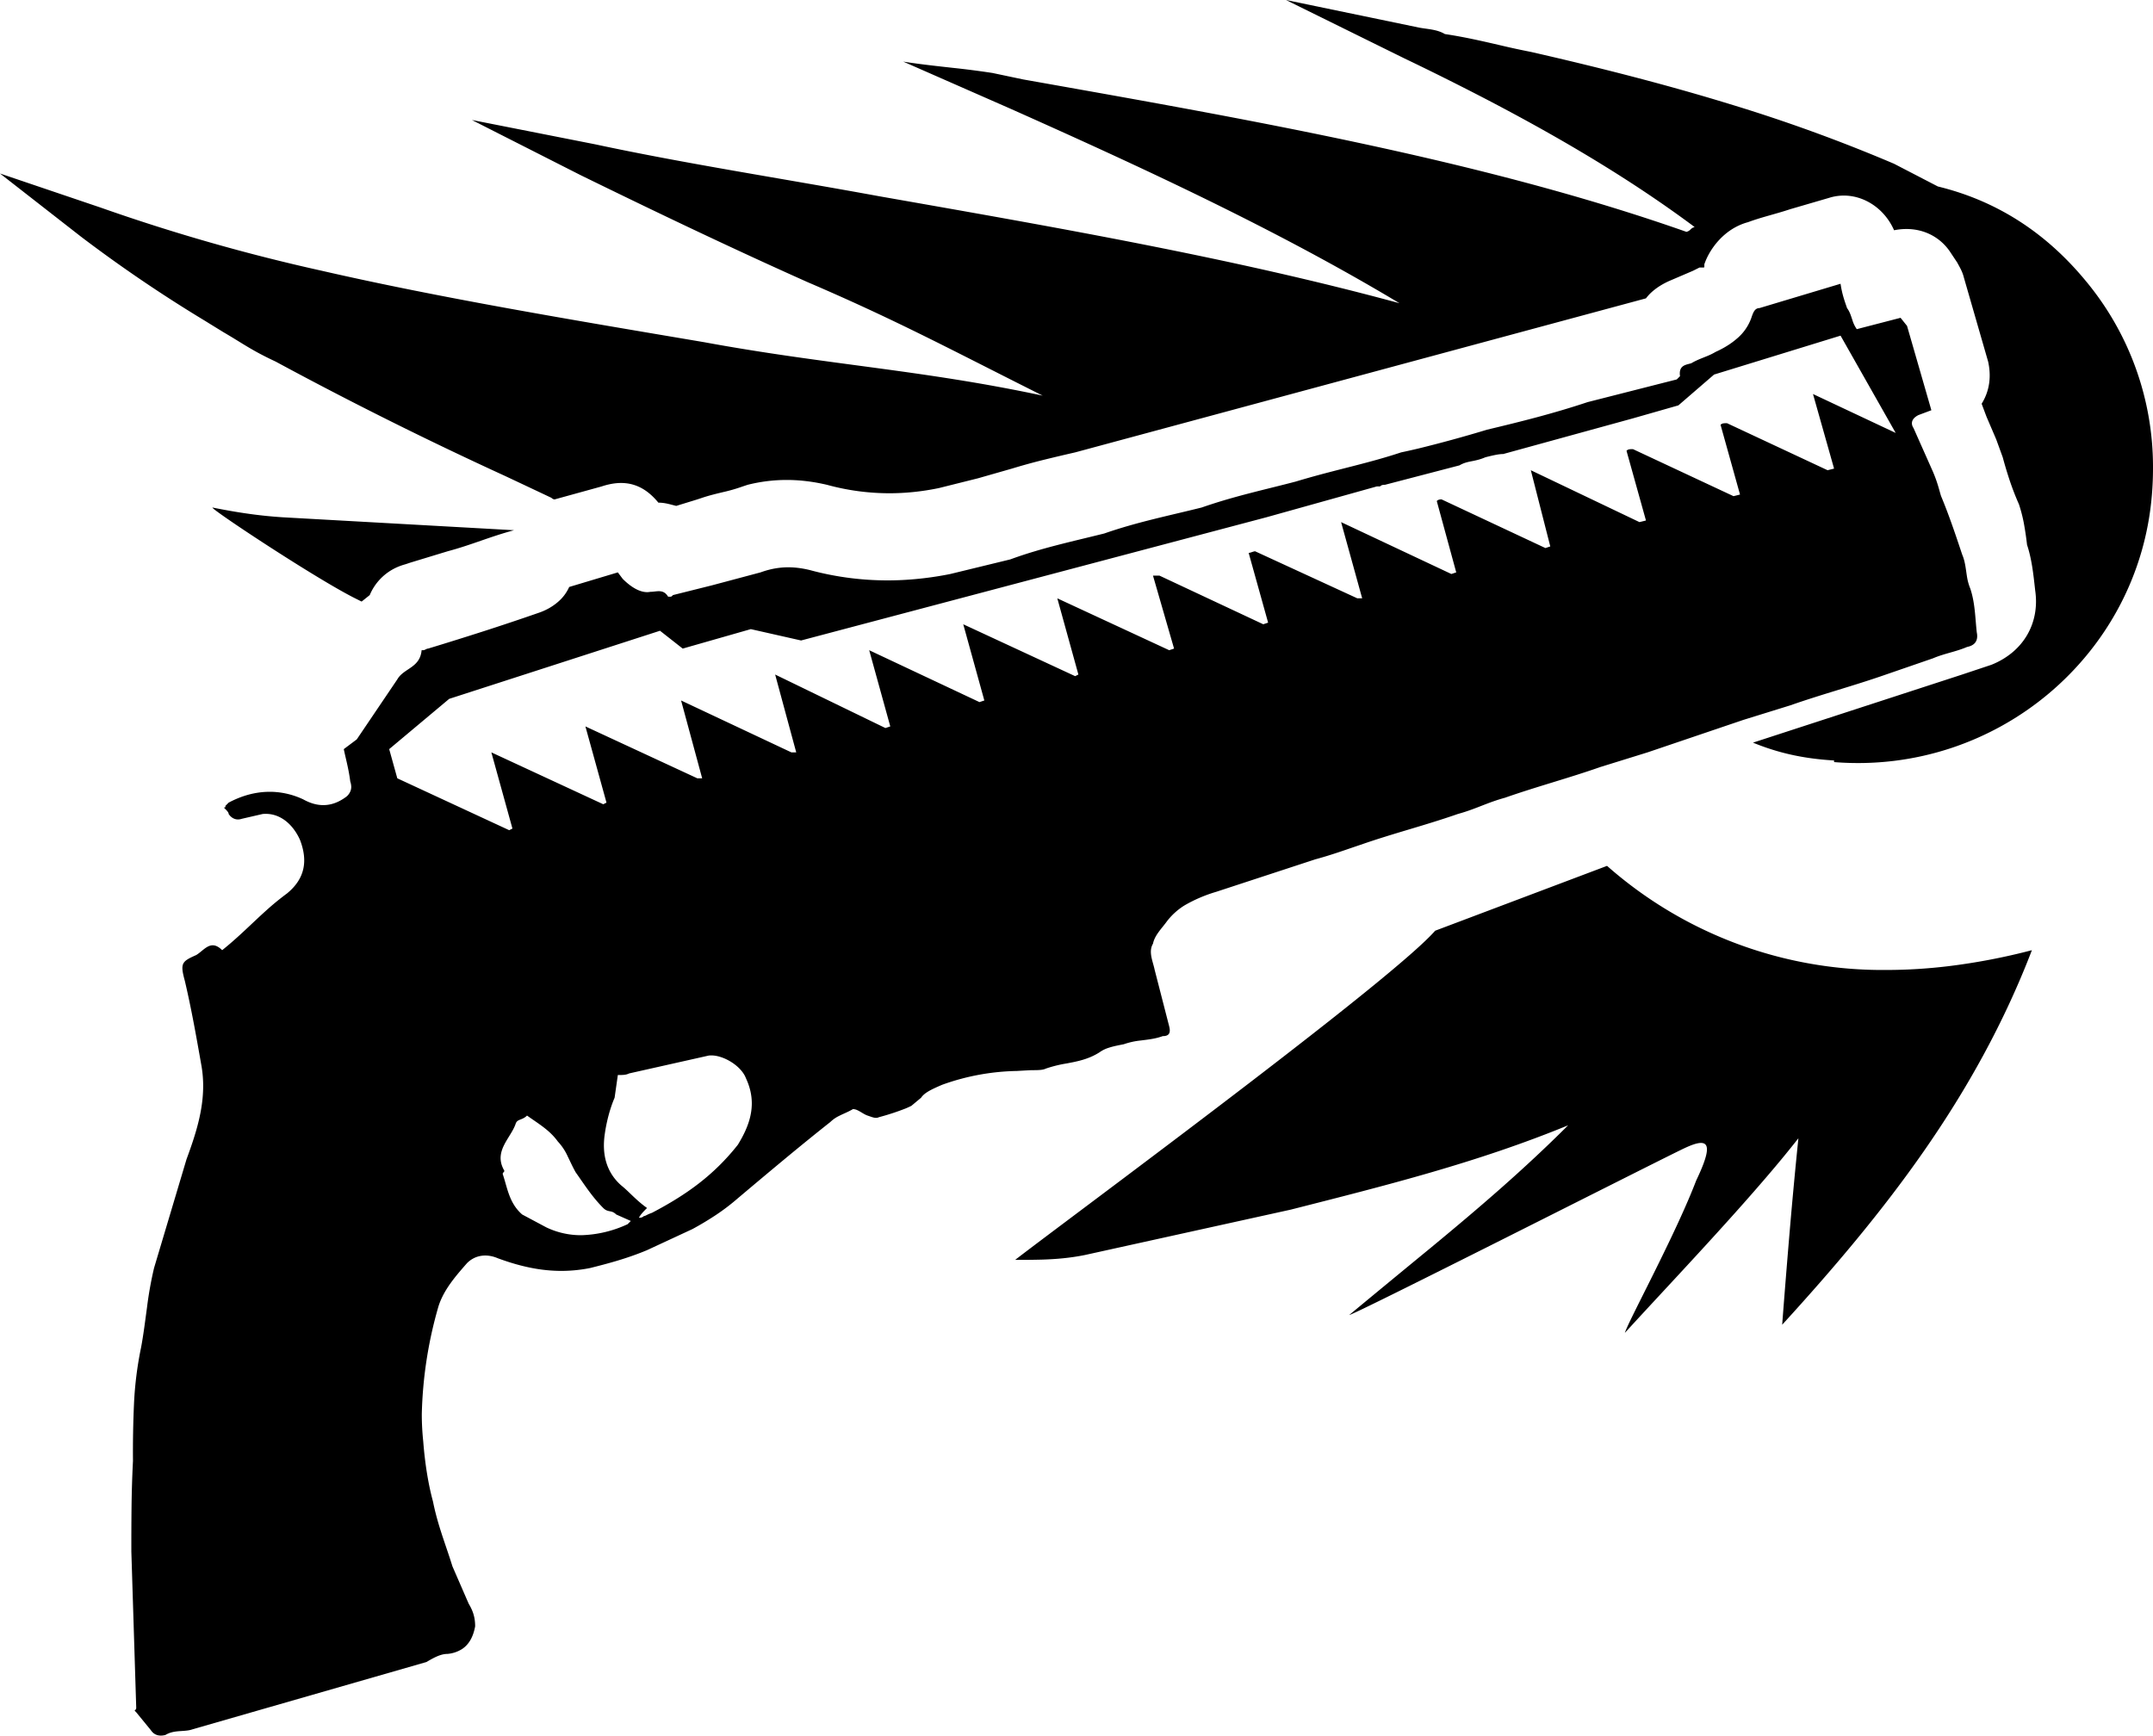 <svg width="132.767" height="107.037" viewBox="0 0 132.767 107.037"><g id="golden_gun" fill-rule="evenodd"><title>golden_gun</title><path unicode="E123" d="M 119.5 11.5 L 116.8 10.1 A 99.832 99.832 0 0 0 106.688 6.425 C 103.025 5.3 99 4.25 94.4 3.2 A 45.732 45.732 0 0 1 92.547 2.799 C 91.483 2.553 90.35 2.287 89.1 2.1 C 88.6 1.8 88 1.8 87.5 1.7 L 79.3 0 L 86.6 3.6 A 173.736 173.736 0 0 1 91.398 5.99 C 95.605 8.172 99.179 10.28 102.315 12.437 A 71.401 71.401 0 0 1 104.5 14 A 0.954 0.954 0 0 0 104.431 14.026 C 104.233 14.109 104.266 14.193 104.063 14.277 A 0.973 0.973 0 0 1 104 14.3 C 92.75 10.34 80.042 7.919 67.334 5.652 A 4052.192 4052.192 0 0 0 63.1 4.9 L 61.2 4.5 A 53.048 53.048 0 0 0 58.788 4.188 C 57.831 4.081 56.88 3.98 55.878 3.828 A 34.065 34.065 0 0 1 55.7 3.8 L 62.3 6.7 C 70.6 10.4 78.8 14.2 86.3 18.7 C 76 15.9 65 14 54.2 12.1 C 48.2 11 42.3 10.1 36.7 8.9 L 29.1 7.4 L 35.8 10.8 C 40.5 13.1 45.1 15.3 49.8 17.4 A 141.397 141.397 0 0 1 52.468 18.575 C 56.632 20.462 59.809 22.154 64.3 24.4 C 56.8 22.8 51 22.5 43.4 21.1 C 35.155 19.706 27.204 18.385 19.814 16.692 A 117.393 117.393 0 0 1 6.2 12.8 L 0 10.7 L 5 14.6 A 87.474 87.474 0 0 0 12.643 19.787 A 283.029 283.029 0 0 0 13.8 20.5 C 15 21.2 15.5 21.6 17 22.3 A 240.307 240.307 0 0 0 31.15 29.356 A 1429.588 1429.588 0 0 1 34 30.7 C 34.086 30.786 34.172 30.798 34.195 30.8 A 0.083 0.083 0 0 0 34.2 30.8 L 37.1 30 A 4.47 4.47 0 0 1 37.646 29.854 C 38.873 29.611 39.813 30.038 40.6 31 C 40.9 31 41.144 31.056 41.416 31.127 A 34.565 34.565 0 0 0 41.7 31.2 L 43 30.8 L 43.3 30.7 C 43.75 30.55 44.175 30.45 44.588 30.35 A 10.317 10.317 0 0 0 45.8 30 L 46.1 29.9 A 9.887 9.887 0 0 1 48.513 29.6 C 49.223 29.6 49.944 29.677 50.682 29.83 A 12.215 12.215 0 0 1 51 29.9 A 14.551 14.551 0 0 0 54.844 30.42 C 55.844 30.42 56.863 30.316 57.9 30.1 L 60.3 29.5 L 62.4 28.9 A 37.731 37.731 0 0 1 64.35 28.362 A 110.079 110.079 0 0 1 66.3 27.9 L 101.5 18.4 A 2.812 2.812 0 0 1 101.911 17.964 C 102.07 17.827 102.255 17.694 102.465 17.57 A 4.684 4.684 0 0 1 103 17.3 L 104.4 16.7 L 104.8 16.5 L 105 16.5 A 1.701 1.701 0 0 0 105.033 16.5 C 105.097 16.499 105.1 16.489 105.1 16.412 A 6.453 6.453 0 0 0 105.1 16.4 L 105.1 16.3 C 105.4 15.4 106.3 14.1 107.8 13.7 C 108.6 13.4 109.5 13.2 110.4 12.9 L 112.8 12.2 C 114.4 11.7 116.1 12.6 116.8 14.2 A 3.93 3.93 0 0 1 117.397 14.127 C 118.074 14.097 118.695 14.254 119.218 14.557 A 3.161 3.161 0 0 1 120.3 15.6 L 120.7 16.2 A 1.753 1.753 0 0 0 120.702 16.204 A 1.842 1.842 0 0 0 120.704 16.209 C 120.706 16.212 120.707 16.215 120.709 16.217 C 120.81 16.414 120.99 16.693 121.089 17.058 A 2.123 2.123 0 0 1 121.1 17.1 L 122.6 22.3 C 122.798 23.19 122.702 24.081 122.216 24.874 A 3.392 3.392 0 0 1 122.2 24.9 L 122.5 25.7 L 123.1 27.1 L 123.5 28.2 A 26.16 26.16 0 0 0 123.9 29.54 A 16.756 16.756 0 0 0 124.5 31.1 A 9.073 9.073 0 0 1 124.796 32.232 A 19.574 19.574 0 0 1 125 33.6 C 125.291 34.472 125.394 35.438 125.491 36.315 A 164.234 164.234 0 0 0 125.5 36.4 C 125.8 38.4 124.8 40.2 122.8 41 L 121 41.6 L 108.1 45.8 A 14.442 14.442 0 0 0 109.826 46.388 C 110.912 46.683 111.984 46.834 113.1 46.9 L 113.1 47 C 123.1 47.8 131.9 40.4 132.7 30.5 A 19.266 19.266 0 0 0 132.767 28.9 A 17.932 17.932 0 0 0 128.6 17.3 C 126.2 14.4 123.2 12.4 119.5 11.5 Z M 72.1 63.3 L 71.2 59.8 C 71.102 59.308 70.81 58.719 71.086 58.224 A 0.895 0.895 0 0 1 71.1 58.2 C 71.2 57.7 71.6 57.3 71.9 56.9 A 4.041 4.041 0 0 1 73.034 55.844 A 8.884 8.884 0 0 1 75 55 L 81.1 53 A 24.781 24.781 0 0 0 81.783 52.803 C 82.555 52.569 83.197 52.334 83.9 52.1 C 85.9 51.4 87.9 50.9 89.9 50.2 A 10.326 10.326 0 0 0 90.573 49.991 C 91.325 49.73 91.941 49.434 92.8 49.2 C 94.8 48.5 96.7 48 98.7 47.3 L 101.6 46.4 L 107.5 44.4 L 110.4 43.5 C 112.4 42.8 114.3 42.3 116.3 41.6 L 119.2 40.6 C 119.9 40.3 120.6 40.2 121.3 39.9 C 121.762 39.808 121.968 39.544 121.918 39.11 A 1.366 1.366 0 0 0 121.9 39 C 121.802 38.121 121.8 37.242 121.521 36.363 A 4.784 4.784 0 0 0 121.5 36.3 A 3.256 3.256 0 0 1 121.29 35.521 C 121.225 35.119 121.194 34.717 121.046 34.315 A 2.425 2.425 0 0 0 121 34.2 C 120.6 33 120.2 31.8 119.7 30.6 C 119.6 30.3 119.5 29.8 119.2 29.1 L 118 26.4 C 117.83 26.145 117.877 25.89 118.141 25.696 A 1.102 1.102 0 0 1 118.3 25.6 L 119.1 25.3 L 117.6 20.1 L 117.2 19.6 L 114.5 20.3 A 1.956 1.956 0 0 1 114.228 19.734 C 114.143 19.482 114.069 19.225 113.9 19 A 4.695 4.695 0 0 0 113.898 18.993 C 113.797 18.692 113.599 18.195 113.5 17.5 L 108.5 19 C 108.308 19 108.197 19.123 108.117 19.291 A 2.691 2.691 0 0 0 108 19.6 A 2.966 2.966 0 0 1 107.092 20.897 C 106.791 21.158 106.433 21.389 106.029 21.591 A 6.847 6.847 0 0 1 105.8 21.7 A 3.968 3.968 0 0 1 105.284 21.955 C 104.988 22.079 104.691 22.182 104.394 22.346 A 3.074 3.074 0 0 0 104.3 22.4 A 1.542 1.542 0 0 1 104.211 22.426 C 103.916 22.505 103.522 22.564 103.596 23.171 A 1.461 1.461 0 0 0 103.6 23.2 L 103.4 23.4 L 97.9 24.8 C 95.8 25.5 93.8 26 91.7 26.5 A 80.862 80.862 0 0 1 87.449 27.665 A 42.783 42.783 0 0 1 86.4 27.9 C 84.497 28.534 82.594 28.922 80.542 29.511 A 41.061 41.061 0 0 0 79.9 29.7 C 78.178 30.153 76.456 30.524 74.66 31.111 A 28.082 28.082 0 0 0 74.1 31.3 C 72.1 31.8 70.1 32.2 68.1 32.9 C 66.1 33.4 64.2 33.8 62.3 34.5 L 58.6 35.4 A 19.998 19.998 0 0 1 55.452 35.78 C 55.208 35.789 54.967 35.794 54.726 35.794 A 18.33 18.33 0 0 1 50.1 35.2 A 5.992 5.992 0 0 0 49.037 35.005 C 48.329 34.944 47.637 35.032 46.9 35.3 L 43.9 36.1 L 41.5 36.7 A 11.548 11.548 0 0 1 41.482 36.718 C 41.4 36.8 41.394 36.8 41.3 36.8 L 41.2 36.8 A 0.904 0.904 0 0 0 41.095 36.656 C 40.881 36.421 40.628 36.451 40.366 36.48 A 2.382 2.382 0 0 1 40.1 36.5 A 0.993 0.993 0 0 1 39.905 36.519 C 39.462 36.519 38.956 36.242 38.449 35.748 A 4.987 4.987 0 0 1 38.4 35.7 L 38.1 35.3 L 35.1 36.2 A 2.603 2.603 0 0 1 34.39 37.137 C 34.062 37.418 33.657 37.648 33.2 37.8 A 155.064 155.064 0 0 1 29.8 38.938 A 218.159 218.159 0 0 1 26.4 40 A 0.231 0.231 0 0 0 26.313 40.02 C 26.26 40.042 26.207 40.076 26.154 40.091 A 0.191 0.191 0 0 1 26.1 40.1 L 26 40.1 C 25.904 41.153 24.983 41.198 24.554 41.814 A 1.136 1.136 0 0 0 24.5 41.9 L 22 45.6 L 21.2 46.2 A 11.581 11.581 0 0 0 21.265 46.502 C 21.371 46.966 21.519 47.55 21.6 48.2 A 1.058 1.058 0 0 1 21.66 48.517 C 21.662 48.684 21.612 48.852 21.473 49.02 A 1.152 1.152 0 0 1 21.4 49.1 A 2.949 2.949 0 0 1 20.874 49.431 C 20.272 49.722 19.669 49.717 19.067 49.476 A 3.226 3.226 0 0 1 18.7 49.3 A 4.906 4.906 0 0 0 17.024 48.848 C 16.2 48.78 15.369 48.928 14.56 49.278 A 6.254 6.254 0 0 0 14.1 49.5 L 13.9 49.7 A 1.701 1.701 0 0 1 13.9 49.733 C 13.899 49.797 13.889 49.8 13.812 49.8 A 6.453 6.453 0 0 1 13.8 49.8 A 22.934 22.934 0 0 1 13.87 49.871 C 13.973 49.974 14.041 50.048 14.075 50.111 A 0.187 0.187 0 0 1 14.1 50.2 A 0.848 0.848 0 0 0 14.273 50.392 C 14.447 50.532 14.659 50.571 14.872 50.509 A 0.778 0.778 0 0 0 14.9 50.5 L 16.2 50.2 A 2.044 2.044 0 0 1 16.385 50.192 C 17.39 50.192 18.123 50.951 18.5 51.8 C 19 53.1 18.8 54.2 17.7 55.1 A 16.779 16.779 0 0 0 16.41 56.157 C 15.687 56.806 15.023 57.476 14.241 58.15 A 19.207 19.207 0 0 1 13.7 58.6 C 13.005 57.905 12.606 58.59 12.11 58.894 A 1.321 1.321 0 0 1 12.1 58.9 C 11.2 59.3 11.1 59.4 11.4 60.5 C 11.8 62.2 12.1 63.9 12.4 65.6 A 7.293 7.293 0 0 1 12.528 66.888 C 12.546 68.492 12.054 69.996 11.5 71.5 L 9.5 78.2 A 22.822 22.822 0 0 0 9.063 80.65 C 8.95 81.475 8.85 82.3 8.7 83.1 A 21.96 21.96 0 0 0 8.262 86.6 A 65.844 65.844 0 0 0 8.2 90.1 A 71.28 71.28 0 0 0 8.112 92.9 A 207.216 207.216 0 0 0 8.1 95.7 L 8.4 105.3 A 2.501 2.501 0 0 1 8.4 105.326 C 8.399 105.401 8.391 105.409 8.3 105.5 L 8.4 105.6 L 9.3 106.7 C 9.478 106.967 9.735 107.076 10.072 107.026 A 1.339 1.339 0 0 0 10.2 107 A 1.496 1.496 0 0 1 10.606 106.832 C 10.971 106.739 11.335 106.773 11.7 106.7 L 26.3 102.5 A 7.451 7.451 0 0 1 26.737 102.254 C 27.047 102.096 27.323 102 27.6 102 A 2.003 2.003 0 0 0 28.481 101.708 C 28.884 101.447 29.161 101.01 29.291 100.35 A 3.673 3.673 0 0 0 29.3 100.3 A 2.784 2.784 0 0 0 29.261 99.817 C 29.211 99.529 29.107 99.254 28.924 98.941 A 4.131 4.131 0 0 0 28.9 98.9 L 27.9 96.6 A 36.483 36.483 0 0 0 27.586 95.638 C 27.263 94.681 26.925 93.725 26.7 92.6 C 26.4 91.5 26.2 90.2 26.1 88.9 A 15.874 15.874 0 0 1 26.011 87.207 A 25.924 25.924 0 0 1 27 80.7 C 27.25 79.783 27.847 79.006 28.444 78.309 A 52.77 52.77 0 0 1 28.8 77.9 C 29.3 77.4 30 77.3 30.7 77.6 C 32.527 78.273 34.262 78.576 36.172 78.243 A 9.533 9.533 0 0 0 36.4 78.2 C 37.516 77.921 38.545 77.642 39.648 77.203 A 17.342 17.342 0 0 0 39.9 77.1 L 42.7 75.8 A 19.183 19.183 0 0 0 44.037 75.004 A 13.161 13.161 0 0 0 45.5 73.9 C 47.4 72.3 49.3 70.7 51.2 69.2 A 2.061 2.061 0 0 1 51.739 68.823 C 52.012 68.683 52.306 68.576 52.6 68.4 A 0.664 0.664 0 0 1 52.87 68.468 C 53.05 68.549 53.23 68.684 53.41 68.765 A 0.959 0.959 0 0 0 53.5 68.8 A 4.828 4.828 0 0 1 53.505 68.802 C 53.802 68.901 54.001 68.999 54.2 68.9 A 14.906 14.906 0 0 0 55.853 68.359 A 5.761 5.761 0 0 0 56.2 68.2 L 56.8 67.7 C 57 67.4 57.4 67.2 58.1 66.9 A 14.304 14.304 0 0 1 62.71 66.049 A 113.757 113.757 0 0 1 63.6 66 A 14.024 14.024 0 0 0 63.914 65.998 C 64.161 65.992 64.356 65.972 64.5 65.9 A 7.948 7.948 0 0 1 65.769 65.586 C 66.291 65.488 66.814 65.389 67.336 65.151 A 3.772 3.772 0 0 0 67.8 64.9 A 1.999 1.999 0 0 1 68.378 64.616 C 68.658 64.524 68.961 64.467 69.237 64.413 A 27.885 27.885 0 0 0 69.3 64.4 A 4.595 4.595 0 0 1 70.35 64.169 C 70.775 64.114 71.2 64.073 71.625 63.927 A 2.974 2.974 0 0 0 71.7 63.9 A 0.856 0.856 0 0 0 71.859 63.887 C 72.125 63.836 72.185 63.641 72.1 63.3 Z M 60.4 43.3 L 53.6 40.1 L 54.9 44.8 L 54.6 44.9 L 47.8 41.6 L 49.1 46.4 L 48.8 46.4 L 42 43.2 L 43.3 48 L 43 48 L 36.1 44.8 L 37.4 49.5 L 37.2 49.6 L 30.3 46.4 L 31.6 51.1 L 31.4 51.2 L 24.5 48 L 24 46.2 L 27.7 43.1 L 40.7 38.9 L 42.1 40 L 46.3 38.8 L 49.4 39.5 L 78.1 31.9 L 84.9 30 L 85.1 30 A 0.351 0.351 0 0 1 85.168 29.946 C 85.207 29.923 85.245 29.912 85.284 29.906 A 0.78 0.78 0 0 1 85.4 29.9 L 90 28.7 A 1.654 1.654 0 0 1 90.184 28.605 C 90.605 28.419 90.988 28.463 91.6 28.2 C 92 28.1 92.4 28 92.7 28 L 100.7 25.8 L 103.5 25 L 105.7 23.1 L 113.5 20.7 L 116.9 26.7 L 111.8 24.3 L 113.1 28.9 L 112.7 29 L 106.5 26.1 C 106.416 26.1 106.349 26.1 106.293 26.108 A 0.307 0.307 0 0 0 106.1 26.2 L 107.3 30.5 L 106.9 30.6 L 100.7 27.7 C 100.616 27.7 100.549 27.7 100.493 27.708 A 0.307 0.307 0 0 0 100.3 27.8 L 101.5 32.1 L 101.1 32.2 L 94.4 29 L 95.6 33.7 L 95.3 33.8 L 88.9 30.8 A 0.486 0.486 0 0 0 88.708 30.826 C 88.681 30.837 88.654 30.853 88.627 30.875 A 0.389 0.389 0 0 0 88.6 30.9 L 89.8 35.3 L 89.5 35.4 L 82.7 32.2 L 84 36.9 L 83.7 36.9 L 77.4 34 A 0.253 0.253 0 0 0 77.353 34.005 C 77.259 34.023 77.124 34.083 77.034 34.097 A 0.224 0.224 0 0 1 77 34.1 L 78.2 38.4 L 77.9 38.5 L 71.5 35.5 L 71.1 35.5 L 72.4 40 L 72.1 40.1 L 65.2 36.9 L 66.5 41.6 L 66.3 41.7 L 59.4 38.5 L 60.7 43.2 L 60.4 43.3 Z M 66.9 77.4 L 79.6 74.6 C 85.5 73.1 91.1 71.7 96.7 69.4 C 93.966 72.134 91.191 74.505 88.298 76.897 A 1684.544 1684.544 0 0 0 83.2 81.1 C 83.485 81.1 101.081 72.174 103.627 70.931 A 10.747 10.747 0 0 1 103.9 70.8 A 6.495 6.495 0 0 1 104.205 70.666 C 105.436 70.167 105.621 70.666 104.6 72.8 A 32.896 32.896 0 0 1 104.12 73.978 C 102.697 77.307 100.378 81.577 100.2 82.2 C 102.85 79.302 106.46 75.512 109.27 72.193 A 68.738 68.738 0 0 0 110.9 70.2 A 340.134 340.134 0 0 0 110.362 75.95 A 673.505 673.505 0 0 0 109.9 81.7 C 116.2 74.8 121.8 67.7 125.3 58.6 A 38.957 38.957 0 0 1 120.146 59.587 C 118.848 59.743 117.579 59.82 116.339 59.82 A 25.667 25.667 0 0 1 99.1 53.4 L 88.5 57.4 C 85.979 60.294 68.643 73.123 63.502 77.012 A 127.259 127.259 0 0 0 62.6 77.7 A 54.403 54.403 0 0 0 64.224 77.684 C 65.103 77.658 65.963 77.588 66.9 77.4 Z M 25 34.8 L 25.3 34.7 L 27.6 34 C 29.1 33.6 30.2 33.1 31.7 32.7 L 17.4 31.9 C 16.088 31.813 14.928 31.648 13.654 31.408 A 52.475 52.475 0 0 1 13.1 31.3 C 13 31.4 19.5 35.7 21.9 36.9 L 22.3 37.1 L 22.8 36.7 A 3.253 3.253 0 0 1 24.456 34.994 A 3.659 3.659 0 0 1 25 34.8 Z M 37.9 67.7 L 38.1 66.3 A 8.74 8.74 0 0 0 38.308 66.298 C 38.395 66.296 38.473 66.291 38.547 66.279 A 0.855 0.855 0 0 0 38.8 66.2 L 43.7 65.1 A 1.282 1.282 0 0 1 43.859 65.09 C 44.527 65.09 45.392 65.561 45.815 66.158 A 1.52 1.52 0 0 1 46 66.5 A 3.994 3.994 0 0 1 46.251 67.193 C 46.564 68.409 46.174 69.504 45.5 70.6 C 44 72.5 42.3 73.7 40.2 74.8 A 2.344 2.344 0 0 0 40.196 74.801 A 2.293 2.293 0 0 0 40.193 74.802 A 2.345 2.345 0 0 0 40.19 74.804 A 2.311 2.311 0 0 0 40.184 74.805 C 39.897 74.903 39.798 75 39.7 75 A 0.351 0.351 0 0 1 39.632 75.054 C 39.593 75.077 39.555 75.088 39.516 75.094 A 0.78 0.78 0 0 1 39.4 75.1 A 1.302 1.302 0 0 1 39.557 74.866 C 39.644 74.759 39.748 74.652 39.854 74.546 A 44.423 44.423 0 0 1 39.9 74.5 C 39.375 74.125 39.019 73.75 38.663 73.417 A 6.266 6.266 0 0 0 38.3 73.1 C 37.4 72.3 37.1 71.2 37.3 69.9 A 9.477 9.477 0 0 1 37.439 69.151 C 37.549 68.662 37.703 68.159 37.9 67.7 Z M 33.7 75.7 L 32.2 74.9 A 2.624 2.624 0 0 1 31.661 74.249 C 31.43 73.858 31.305 73.433 31.18 72.998 A 14.731 14.731 0 0 0 31 72.4 A 0.124 0.124 0 0 1 31.004 72.37 C 31.02 72.302 31.092 72.29 31.099 72.213 A 0.138 0.138 0 0 0 31.1 72.2 A 1.861 1.861 0 0 1 30.969 71.93 C 30.577 70.909 31.466 70.177 31.773 69.376 A 1.818 1.818 0 0 0 31.8 69.3 A 0.37 0.37 0 0 1 31.849 69.201 C 31.979 69.019 32.239 69.061 32.5 68.8 C 33.192 69.294 33.884 69.691 34.382 70.376 A 3.3 3.3 0 0 1 34.4 70.4 A 3.365 3.365 0 0 1 35.012 71.324 C 35.133 71.57 35.249 71.828 35.386 72.09 A 6.398 6.398 0 0 0 35.5 72.3 A 19.891 19.891 0 0 1 35.506 72.308 C 35.98 72.973 36.456 73.728 37.103 74.401 A 7.082 7.082 0 0 0 37.2 74.5 C 37.5 74.8 37.7 74.6 38 74.9 L 38.9 75.3 L 38.7 75.5 A 7.195 7.195 0 0 1 35.833 76.178 C 35.284 76.178 34.731 76.092 34.176 75.896 A 5.145 5.145 0 0 1 33.7 75.7 Z M 120.709 16.217 C 120.71 16.219 120.71 16.22 120.711 16.222"/></g></svg>